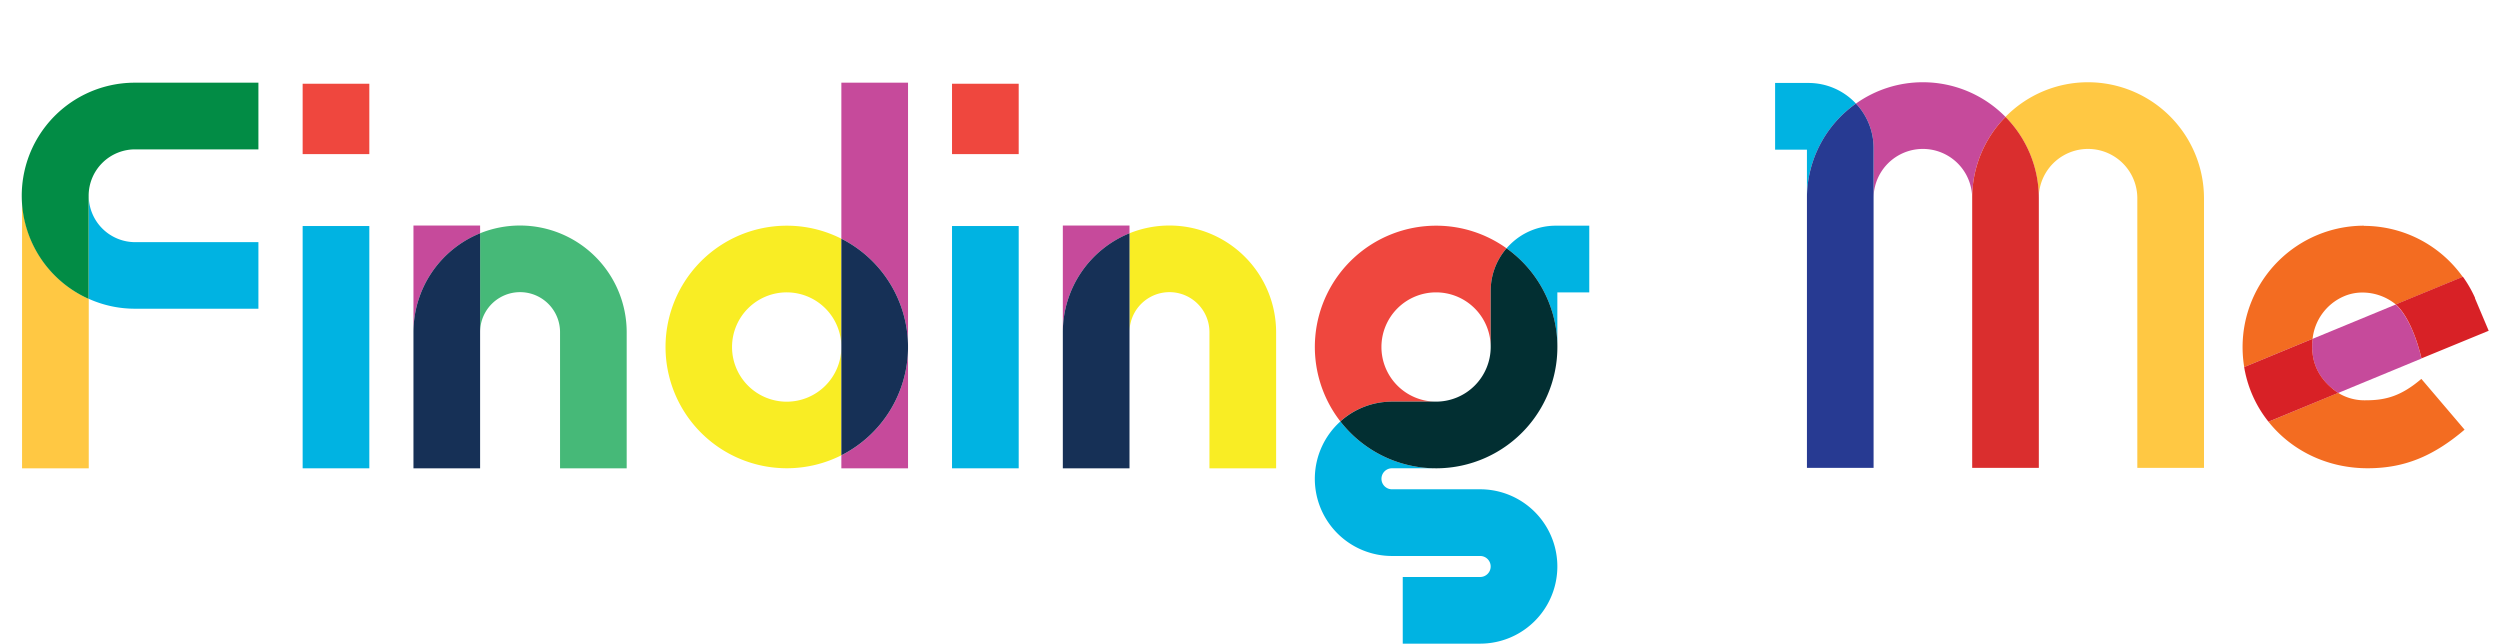 <svg id="Layer_1" data-name="Layer 1" xmlns="http://www.w3.org/2000/svg" viewBox="0 0 906.99 233.51"><defs><style>.cls-1{fill:#ffc843;}.cls-2{fill:#00b3e2;}.cls-3{fill:#028c45;}.cls-4{fill:#ef473e;}.cls-5{fill:#c64a9b;}.cls-6{fill:#46b978;}.cls-7{fill:#163056;}.cls-8{fill:#f9ed24;}.cls-9{fill:#022f32;}.cls-10{fill:#da2e2e;}.cls-11{fill:#273a92;}.cls-12{fill:#f36c21;}.cls-13{fill:#d82126;}</style></defs><title>logo-3</title><path class="cls-1" d="M8,71H8V169.9H32.2V108.43A41.08,41.08,0,0,1,8,71"/><path class="cls-2" d="M32.2,71h0v37.41A40.71,40.71,0,0,0,49,112H93.75V87.85H49A16.85,16.85,0,0,1,32.19,71"/><path class="cls-3" d="M93.75,30H49a41,41,0,0,0-16.84,78.43V71A16.85,16.85,0,0,1,49,54.19H93.75V30"/><polyline class="cls-2" points="133.99 82 109.8 82 109.8 169.9 133.99 169.9 133.99 82"/><polyline class="cls-4" points="133.99 30.38 109.8 30.38 109.8 55.91 133.99 55.91 133.99 30.38"/><path class="cls-5" d="M174.18,81.82H150v38.67a38.72,38.72,0,0,1,24.18-35.85V81.82"/><path class="cls-6" d="M188.67,81.82a38.65,38.65,0,0,0-14.49,2.81v35.86a14.49,14.49,0,0,1,29,0v49.42h24.18V120.49a38.72,38.72,0,0,0-38.66-38.67"/><path class="cls-7" d="M174.18,84.63A38.73,38.73,0,0,0,150,120.49V169.9h24.18V84.63"/><path class="cls-5" d="M329.43,30H305.24V86.6a44.08,44.08,0,0,1,24.19,39.29V30m0,95.9a44.08,44.08,0,0,1-24.19,39.29v4.72h24.19v-44"/><path class="cls-8" d="M285.42,81.88a44,44,0,1,0,19.82,83.3V125.89a19.83,19.83,0,1,1-19.82-19.82,19.82,19.82,0,0,1,19.82,19.82V86.6a43.75,43.75,0,0,0-19.82-4.72"/><path class="cls-7" d="M305.24,86.6v78.58a44.08,44.08,0,0,0,24.19-39.29h0A44.08,44.08,0,0,0,305.24,86.6"/><polyline class="cls-2" points="369.58 82 345.39 82 345.39 169.9 369.58 169.9 369.58 82"/><polyline class="cls-4" points="369.58 30.38 345.39 30.38 345.39 55.91 369.58 55.91 369.58 30.38"/><path class="cls-5" d="M409.78,81.82H385.59v38.67a38.73,38.73,0,0,1,24.19-35.85V81.82"/><path class="cls-8" d="M424.26,81.82a38.64,38.64,0,0,0-14.48,2.81v35.86a14.48,14.48,0,0,1,29,0v49.42h24.19V120.49a38.72,38.72,0,0,0-38.67-38.67"/><path class="cls-7" d="M409.78,84.63a38.74,38.74,0,0,0-24.19,35.86V169.9h24.19V84.63"/><path class="cls-4" d="M521,81.88a44,44,0,0,0-34.72,71A27.93,27.93,0,0,1,505,145.71h16a19.82,19.82,0,1,1,19.82-19.82h0V105.55a23.53,23.53,0,0,1,5.75-15.46A43.76,43.76,0,0,0,521,81.88"/><path class="cls-2" d="M576.59,81.88h-12.1a23.46,23.46,0,0,0-16.73,6.93c-.42.41-.81.84-1.19,1.27A44,44,0,0,1,565,125.89h0V106.07h11.58V81.88m-13.4,56.56A44.11,44.11,0,0,1,521,169.9h0a44.11,44.11,0,0,0,42.19-31.46M486.28,152.9A28,28,0,0,0,505,201.71h32a3.81,3.81,0,0,1,0,7.62H508.91v24.18H537a28,28,0,0,0,0-56H505a3.81,3.81,0,0,1,0-7.62h16a44,44,0,0,1-34.72-17"/><path class="cls-9" d="M546.57,90.09a23.53,23.53,0,0,0-5.75,15.46v20.34A19.84,19.84,0,0,1,521,145.71H505a27.93,27.93,0,0,0-18.71,7.19,44,44,0,0,0,34.72,17h0a44,44,0,0,0,25.57-79.81"/><path class="cls-1" d="M757.56,29.84a41.93,41.93,0,0,0-30,12.58,41.89,41.89,0,0,1,12.09,29.49h0a17.88,17.88,0,0,1,35.76,0v97.83h24.19V71.91a42.13,42.13,0,0,0-42.07-42.07"/><path class="cls-5" d="M697.61,29.84a41.83,41.83,0,0,0-24.28,7.74,23.52,23.52,0,0,1,6.4,16.17V71.91a17.88,17.88,0,1,1,35.76,0h0a41.94,41.94,0,0,1,12.1-29.49,42,42,0,0,0-30-12.58"/><path class="cls-10" d="M727.59,42.42A41.89,41.89,0,0,0,715.5,71.91v97.83h24.18V71.91a41.89,41.89,0,0,0-12.09-29.49"/><path class="cls-2" d="M656.08,30.1H644V54.29h11.55V71.91a42.09,42.09,0,0,1,17.78-34.33,23.52,23.52,0,0,0-17.24-7.48"/><path class="cls-11" d="M673.33,37.58a42,42,0,0,0-17.78,34.33v97.83h24.18v-116a23.52,23.52,0,0,0-6.4-16.17"/><path class="cls-12" d="M857.6,81.88a44.06,44.06,0,0,0-44,44c0,24.68,19.92,44,45.36,44,13.12,0,23.65-4.19,35.18-14l-15.68-18.42c-7.14,6.08-12.72,7.76-20,7.76a18.23,18.23,0,0,1-10.2-2.69l-.79.33L823,153a42.9,42.9,0,0,1-8.79-19.83L839,122.91v0a19,19,0,0,1,11.2-15.34,16.77,16.77,0,0,1,6.87-1.44,19.17,19.17,0,0,1,11.72,4l.38.33,24.3-10a44.11,44.11,0,0,1,4.29,7.49,44,44,0,0,0-40.18-26m40.2,26.06,0,.1,0-.1m.09.21,0,0,0,0m.1.21v0m.08.18v0M902.89,120,878.5,130.07,902.89,120"/><path class="cls-5" d="M897.77,107.89l0,0,0,0m.06.14,0,.11,0-.11m.07.15.07.17-.07-.17m.09.21.06.15-.06-.15m.08.18.07.18L902.89,120l-4.75-11.23-.07-.18m-28.89,1.88-14.95,6.17-14.34,5.92-.88.37c-1.2,10.29,4.13,15.93,8.51,19.12l.75.52,26.91-11.12,3.32-1.37c0-.05-2.89-13.71-9.33-19.62"/><path class="cls-13" d="M893.49,100.41l-24.31,10c6.44,5.9,9.31,19.56,9.32,19.62L902.89,120l-4.75-11.23-.07-.18,0,0-.06-.15v0l-.08-.17,0,0,0-.11,0-.1,0,0a44.06,44.06,0,0,0-4.28-7.49M839,122.91l-24.82,10.26A42.9,42.9,0,0,0,823,153l24.5-10.12.79-.33c-.25-.16-.5-.34-.74-.51-4.38-3.2-9.72-8.84-8.52-19.13"/></svg>